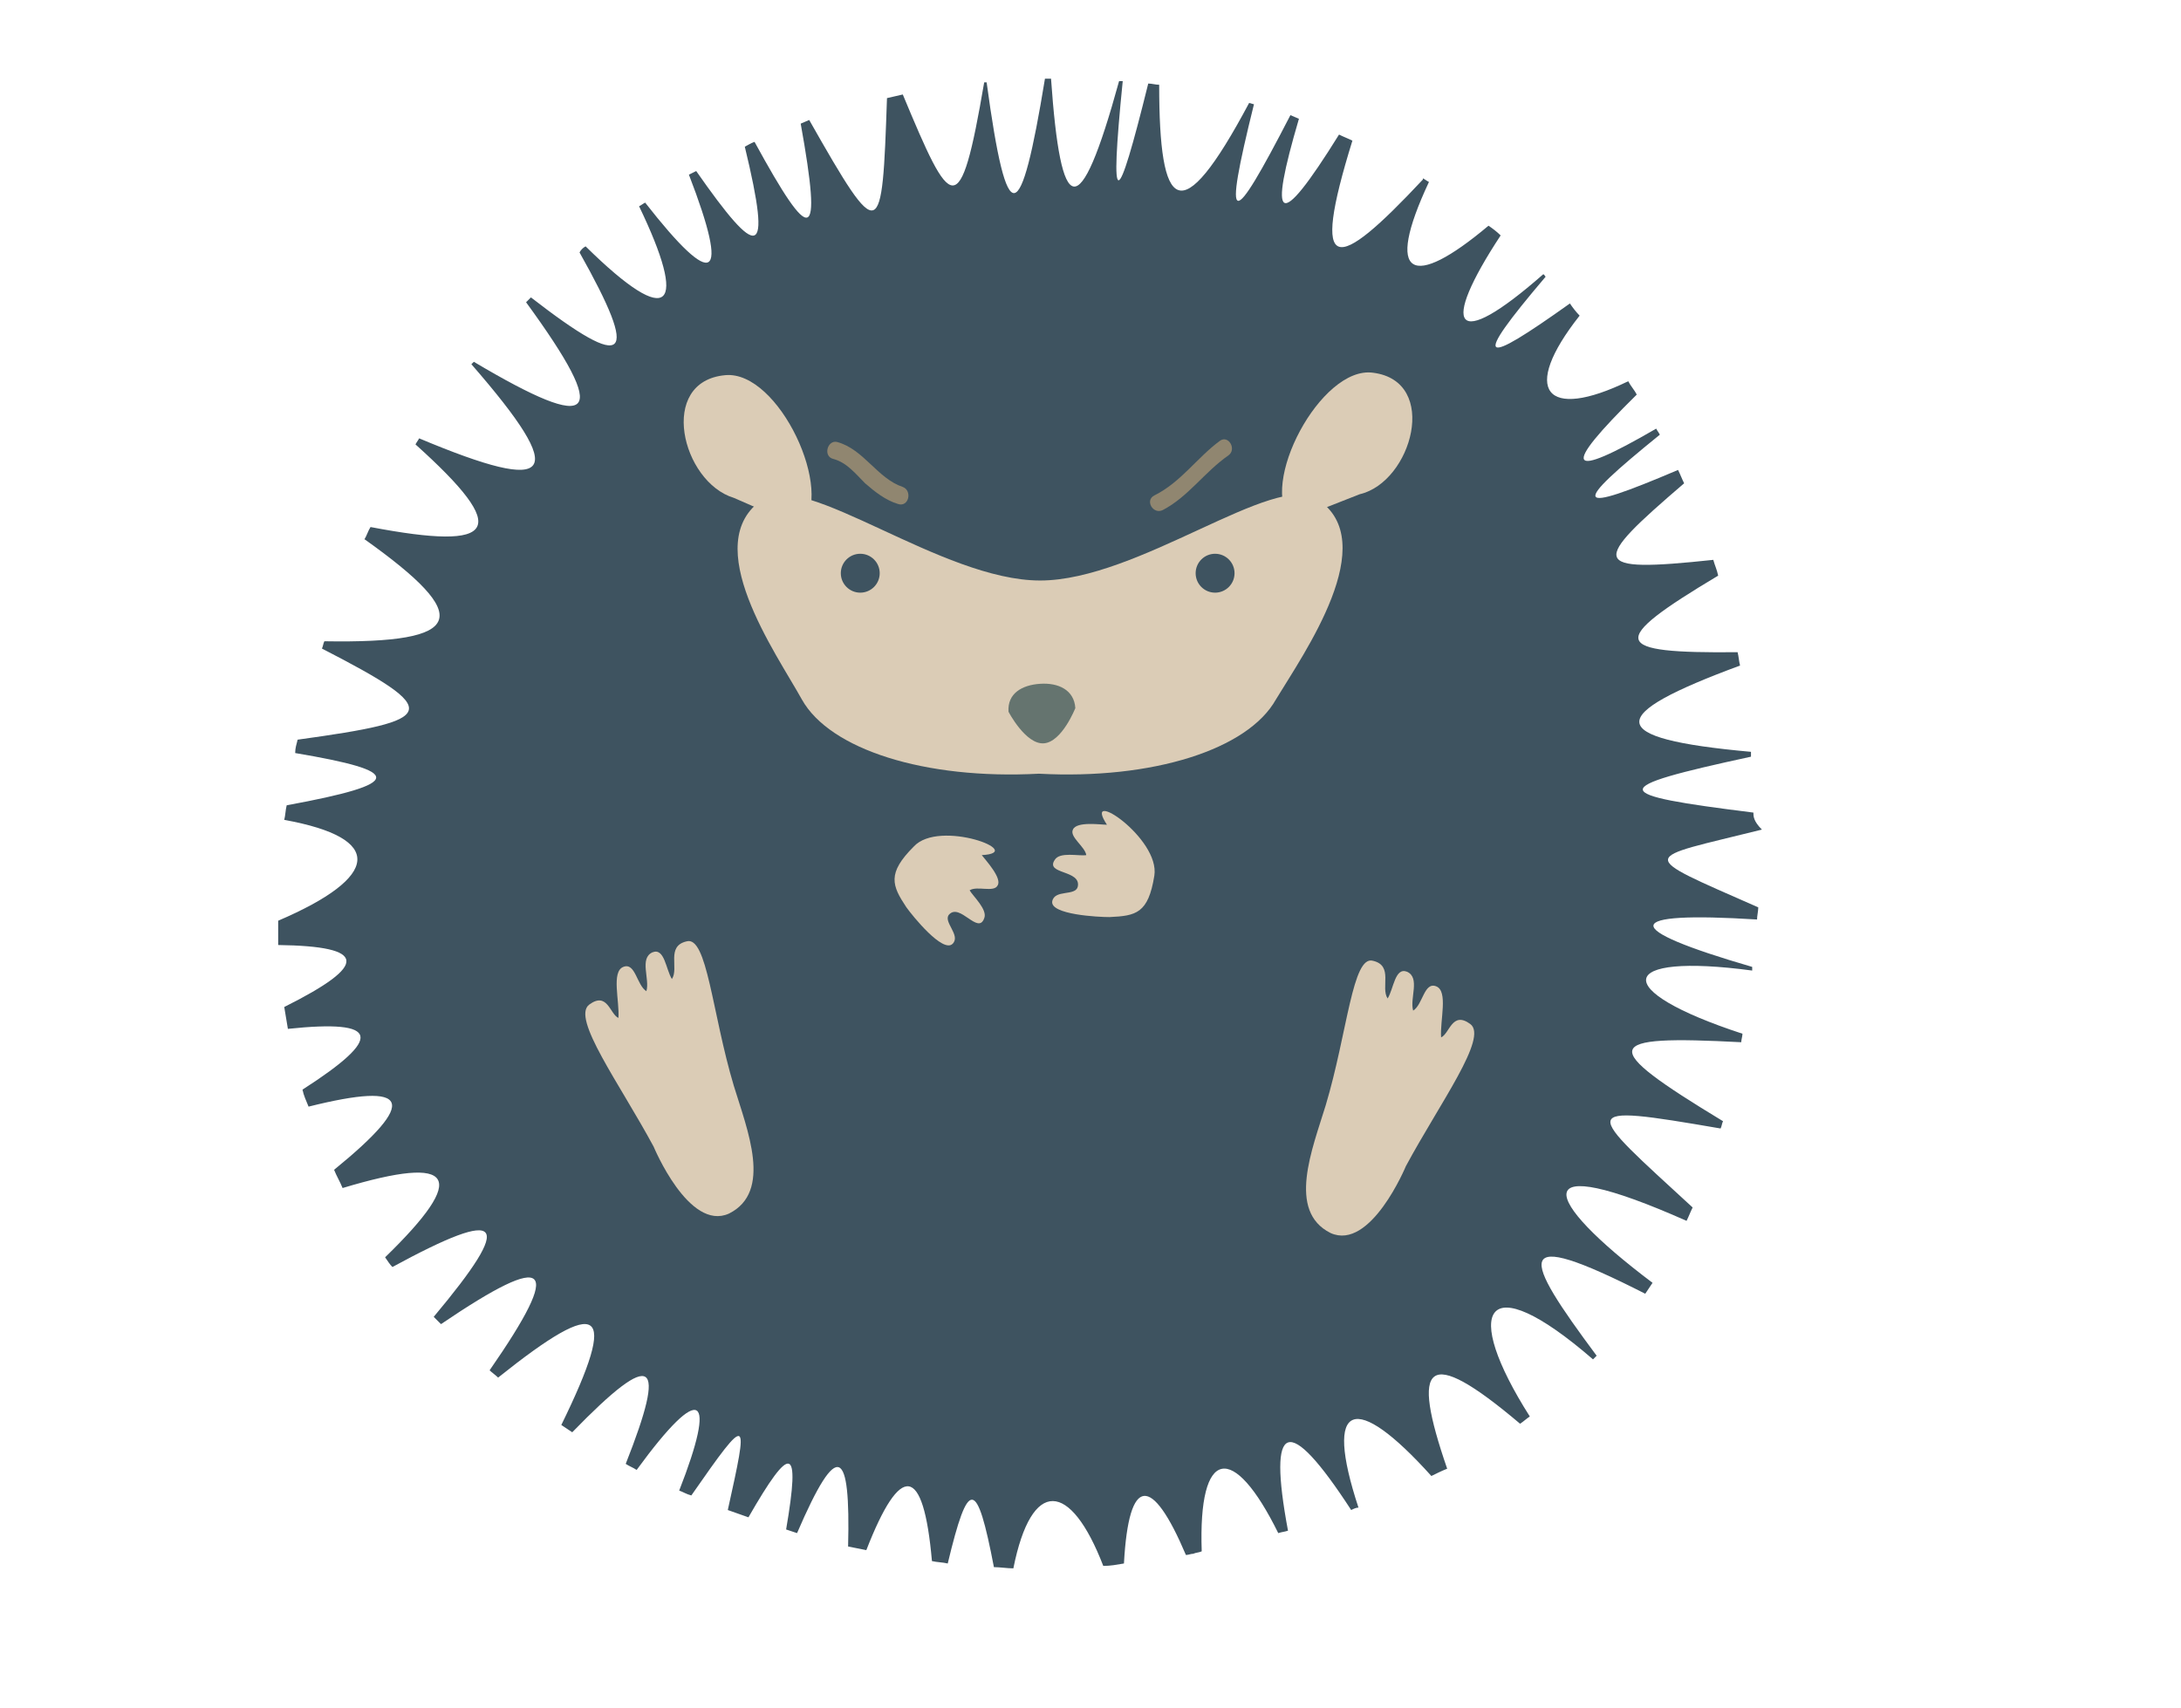 <svg xmlns="http://www.w3.org/2000/svg" xmlns:xlink="http://www.w3.org/1999/xlink" width="143" height="112" version="1.1" viewBox="0 0 143 112" xml:space="preserve"><g><title>hedgehog-d</title><desc>Created with Sketch.</desc><g id="forest" fill="none" fill-rule="evenodd" stroke="none" stroke-width="1"><g id="hedgehog-d" fill-rule="nonzero"><path id="body" fill="#3E5360" d="M114.964,53.283 C105.403,52.088 105.244,51.689 114.805,49.618 C114.805,49.538 114.805,49.459 114.805,49.299 C105.085,48.423 105.244,46.909 114.088,43.642 C114.008,43.324 114.008,43.085 113.928,42.766 C105.642,42.846 105.324,42.128 112.654,37.746 C112.574,37.348 112.415,37.029 112.335,36.711 C104.128,37.587 104.288,36.95 110.423,31.691 C110.263,31.372 110.184,31.133 110.024,30.815 C103.093,33.763 102.933,33.285 108.829,28.504 C108.75,28.345 108.67,28.265 108.59,28.106 C102.694,31.532 102.296,30.815 107.315,25.875 C107.156,25.556 106.917,25.317 106.758,24.998 C101.34,27.628 99.667,25.636 103.571,20.696 C103.332,20.457 103.093,20.138 102.933,19.899 C97.117,24.042 96.4,23.963 101.34,18.146 C101.26,18.067 101.26,17.987 101.18,17.987 C95.285,23.166 94.408,21.493 98.392,15.437 C98.153,15.198 97.834,14.959 97.595,14.8 C92.576,19.023 90.743,18.226 93.691,11.932 C93.532,11.852 93.452,11.772 93.293,11.693 C93.293,11.693 93.293,11.693 93.293,11.772 C87.556,17.907 85.883,18.226 88.672,9.223 C88.353,9.063 88.114,8.984 87.795,8.824 C83.732,15.358 83.174,14.561 85.166,7.789 C85.007,7.709 84.767,7.629 84.608,7.55 C80.704,15.119 80.146,15.198 82.218,6.833 C82.138,6.833 81.979,6.753 81.899,6.753 C77.358,15.278 76.003,13.844 76.003,5.558 C75.764,5.558 75.525,5.478 75.286,5.478 C73.215,13.844 72.737,14.083 73.613,5.319 C73.533,5.319 73.454,5.319 73.374,5.319 C70.745,14.88 69.55,14.242 68.912,5.159 C68.753,5.159 68.673,5.159 68.514,5.159 C66.92,14.88 66.044,15.358 64.689,5.398 C64.61,5.398 64.61,5.398 64.53,5.398 C62.937,14.72 62.379,13.844 59.192,6.195 C58.873,6.275 58.475,6.354 58.156,6.434 C57.837,15.836 57.758,16.154 53.057,7.868 C52.898,7.948 52.659,8.028 52.499,8.107 C53.933,16.075 53.216,16.154 49.472,9.302 C49.233,9.382 48.993,9.541 48.834,9.621 C50.667,17.19 49.711,17.031 45.647,11.215 C45.488,11.294 45.328,11.374 45.169,11.454 C47.878,18.465 46.842,19.102 42.301,13.286 C42.141,13.366 42.062,13.446 41.902,13.525 C45.089,20.138 44.054,21.732 38.397,16.154 C38.237,16.234 38.078,16.393 37.998,16.553 C41.982,23.644 41.185,24.441 34.811,19.501 C34.732,19.58 34.572,19.74 34.493,19.82 C40.07,27.468 39.114,28.504 31.067,23.724 C30.987,23.803 30.987,23.803 30.907,23.883 C37.361,31.293 36.405,32.488 27.481,28.743 C27.402,28.902 27.322,28.982 27.242,29.141 C33.537,34.798 32.66,36.153 24.294,34.559 C24.135,34.798 24.055,35.117 23.896,35.356 C31.067,40.455 30.589,42.208 21.267,42.049 C21.187,42.208 21.187,42.367 21.107,42.527 C29.154,46.67 28.756,47.228 19.514,48.502 C19.434,48.821 19.354,49.06 19.354,49.379 C26.446,50.574 26.605,51.371 18.797,52.805 C18.717,53.124 18.717,53.442 18.637,53.761 C25.25,54.956 24.932,57.506 18.239,60.374 C18.239,60.932 18.239,61.41 18.239,61.967 C24.055,62.047 24.215,63.242 18.637,66.031 C18.717,66.509 18.797,66.987 18.876,67.465 C24.932,66.828 25.171,68.023 19.833,71.449 C19.912,71.847 20.072,72.166 20.231,72.564 C26.924,70.891 27.481,72.166 21.904,76.707 C22.063,77.106 22.302,77.504 22.462,77.902 C29.872,75.672 30.748,77.106 25.25,82.444 C25.41,82.683 25.569,82.922 25.728,83.081 C33.059,79.098 33.776,79.974 28.437,86.348 C28.597,86.507 28.756,86.667 28.915,86.826 C36.086,81.966 36.963,82.842 32.102,89.854 C32.262,90.013 32.501,90.172 32.66,90.332 C39.433,84.914 40.628,85.631 36.803,93.439 C37.042,93.598 37.281,93.758 37.52,93.917 C42.938,88.34 43.735,89.137 41.026,95.989 C41.265,96.148 41.504,96.228 41.743,96.387 C46.046,90.491 47.002,91.447 44.532,97.741 C44.771,97.821 45.01,97.98 45.328,98.06 C49.153,92.563 49.073,92.881 47.719,99.016 C48.197,99.176 48.595,99.335 49.073,99.494 C51.862,94.634 52.499,94.714 51.543,100.291 C51.782,100.371 52.021,100.45 52.26,100.53 C54.969,94.236 55.766,95.033 55.607,101.407 C56.005,101.486 56.403,101.566 56.802,101.646 C59.033,95.909 60.546,95.989 61.104,102.363 C61.423,102.442 61.821,102.442 62.14,102.522 C63.494,96.865 64.052,96.945 65.167,102.761 C65.566,102.761 66.044,102.841 66.442,102.841 C67.637,96.865 70.187,97.104 72.338,102.681 C72.816,102.681 73.215,102.602 73.693,102.522 C74.011,96.706 75.525,96.706 77.756,101.964 C77.915,101.964 78.075,101.885 78.234,101.885 C78.393,101.805 78.633,101.805 78.792,101.725 C78.553,94.873 80.863,94.554 83.811,100.53 C84.05,100.45 84.21,100.45 84.449,100.371 C83.094,93.12 84.449,92.642 88.592,99.016 C88.751,98.937 88.911,98.857 89.07,98.857 C86.759,91.846 88.831,91.208 93.85,96.785 C94.169,96.626 94.488,96.467 94.886,96.307 C92.496,89.376 93.452,88.101 99.667,93.359 C99.906,93.2 100.065,93.041 100.304,92.881 C95.842,85.87 97.276,82.922 104.447,89.137 C104.527,89.057 104.607,88.977 104.686,88.898 C99.826,82.364 98.95,80.293 107.873,84.834 C108.033,84.595 108.192,84.356 108.351,84.117 C100.941,78.54 99.985,75.353 110.582,80.054 C110.741,79.735 110.821,79.496 110.98,79.177 C103.889,72.644 103.093,72.325 112.813,73.998 C112.893,73.839 112.893,73.68 112.972,73.52 C104.686,68.501 105.005,67.863 114.167,68.341 C114.167,68.182 114.247,67.943 114.247,67.784 C105.483,64.915 105.961,62.446 114.885,63.641 C114.885,63.561 114.885,63.481 114.885,63.402 C106.12,60.852 106.28,59.737 115.203,60.294 C115.203,60.055 115.283,59.737 115.283,59.498 C107.156,55.912 107.554,56.39 115.522,54.398 C114.964,53.841 114.964,53.522 114.964,53.283 Z"/><g id="paws" fill="#DBCCB6" transform="translate(37.919, 52.805)"><path id="Shape" d="M26.452,3.267 C26.691,3.585 27.807,4.78 27.488,5.259 C27.249,5.737 26.133,5.259 25.655,5.577 C25.894,5.976 26.85,6.852 26.611,7.41 C26.213,8.525 25.018,6.374 24.301,7.171 C23.902,7.649 25.098,8.525 24.54,9.083 C23.902,9.72 21.911,7.25 21.512,6.693 C20.556,5.259 20.237,4.462 21.99,2.709 C23.663,0.876 29.48,3.107 26.452,3.267 Z"/><path id="Shape" d="M34.659,1.275 C34.26,1.275 32.667,1.036 32.428,1.593 C32.189,2.072 33.224,2.709 33.304,3.267 C32.826,3.346 31.551,3.028 31.233,3.585 C30.595,4.541 32.985,4.223 32.746,5.338 C32.587,5.976 31.233,5.498 31.073,6.294 C30.914,7.171 34.101,7.33 34.818,7.33 C36.571,7.25 37.367,7.091 37.766,4.621 C38.164,2.151 32.985,-1.275 34.659,1.275 Z"/><path id="Shape" d="M4.94,22.389 C2.709,18.246 -0.478,13.943 0.717,13.067 C1.912,12.19 2.072,13.704 2.629,13.943 C2.709,12.828 2.151,10.915 2.948,10.597 C3.745,10.278 3.824,11.792 4.462,12.19 C4.701,11.393 3.984,10.039 4.86,9.641 C5.657,9.322 5.737,10.756 6.135,11.393 C6.613,10.676 5.737,9.242 7.091,8.924 C8.446,8.525 8.764,13.624 10.198,18.405 C11.075,21.273 12.748,25.337 9.88,26.771 C7.25,27.966 4.94,22.389 4.94,22.389 Z"/><path id="Shape" d="M54.259,23.663 C56.489,19.52 59.676,15.218 58.481,14.341 C57.286,13.465 57.127,14.979 56.569,15.218 C56.489,14.102 57.047,12.19 56.25,11.872 C55.454,11.553 55.374,13.067 54.737,13.465 C54.498,12.668 55.215,11.314 54.338,10.915 C53.541,10.597 53.462,12.031 53.063,12.668 C52.585,11.951 53.462,10.517 52.107,10.198 C50.753,9.8 50.434,14.899 49,19.68 C48.124,22.548 46.45,26.611 49.319,28.046 C51.948,29.241 54.259,23.663 54.259,23.663 Z"/></g><g id="face" transform="translate(44.293, 24.122)"><path id="Shape" fill="#DBCCB6" d="M8.207,10.437 C10.517,8.207 6.772,0.159 3.267,0.478 C-1.195,0.876 0.398,7.489 3.824,8.525 L8.207,10.437 Z"/><path id="Shape" fill="#DBCCB6" d="M40.395,10.039 C38.164,7.728 42.307,-0.159 45.733,0.319 C50.115,0.876 48.283,7.489 44.857,8.286 L40.395,10.039 Z"/><g id="Group" transform="translate(3.984, 3.984)"><path id="Shape" fill="#DBCCB6" d="M38.085,4.621 C35.296,2.789 26.372,9.959 19.919,9.959 C13.465,9.959 4.621,2.789 1.753,4.621 C-2.55,7.489 2.629,14.74 4.302,17.767 C6.135,21.034 12.35,23.026 19.839,22.628 C27.328,23.026 33.543,21.034 35.376,17.767 C37.208,14.74 42.387,7.41 38.085,4.621 Z"/><circle id="Oval" cx="8.127" cy="9.481" r="1.275" fill="#3E5360"/><circle id="Oval" cx="31.392" cy="9.481" r="1.275" fill="#3E5360"/><path id="Shape" fill="#65746F" d="M17.847,18.564 C17.847,18.564 18.963,20.715 20.158,20.636 C21.353,20.556 22.229,18.325 22.229,18.325 C22.15,17.13 21.114,16.652 19.919,16.732 C18.724,16.811 17.767,17.369 17.847,18.564 Z"/><g id="Shape" fill="#C6A87B" opacity=".6"><path d="M0.797,1.195 C1.673,1.434 2.231,2.151 2.868,2.789 C3.506,3.346 4.223,3.904 5.02,4.143 C5.737,4.382 5.976,3.267 5.338,3.028 C3.665,2.47 2.789,0.558 1.036,0.08 C0.398,-0.08 0.08,1.036 0.797,1.195 Z" transform="translate(5.577, 0.797)"/></g><g id="Shape" fill="#C6A87B" opacity=".6"><path d="M0.876,5.338 C2.55,4.462 3.585,2.868 5.179,1.753 C5.737,1.354 5.179,0.398 4.621,0.797 C3.107,1.912 2.072,3.506 0.319,4.382 C-0.319,4.701 0.239,5.657 0.876,5.338 Z" transform="translate(27.089, 0)"/></g></g></g></g></g></g></svg>
